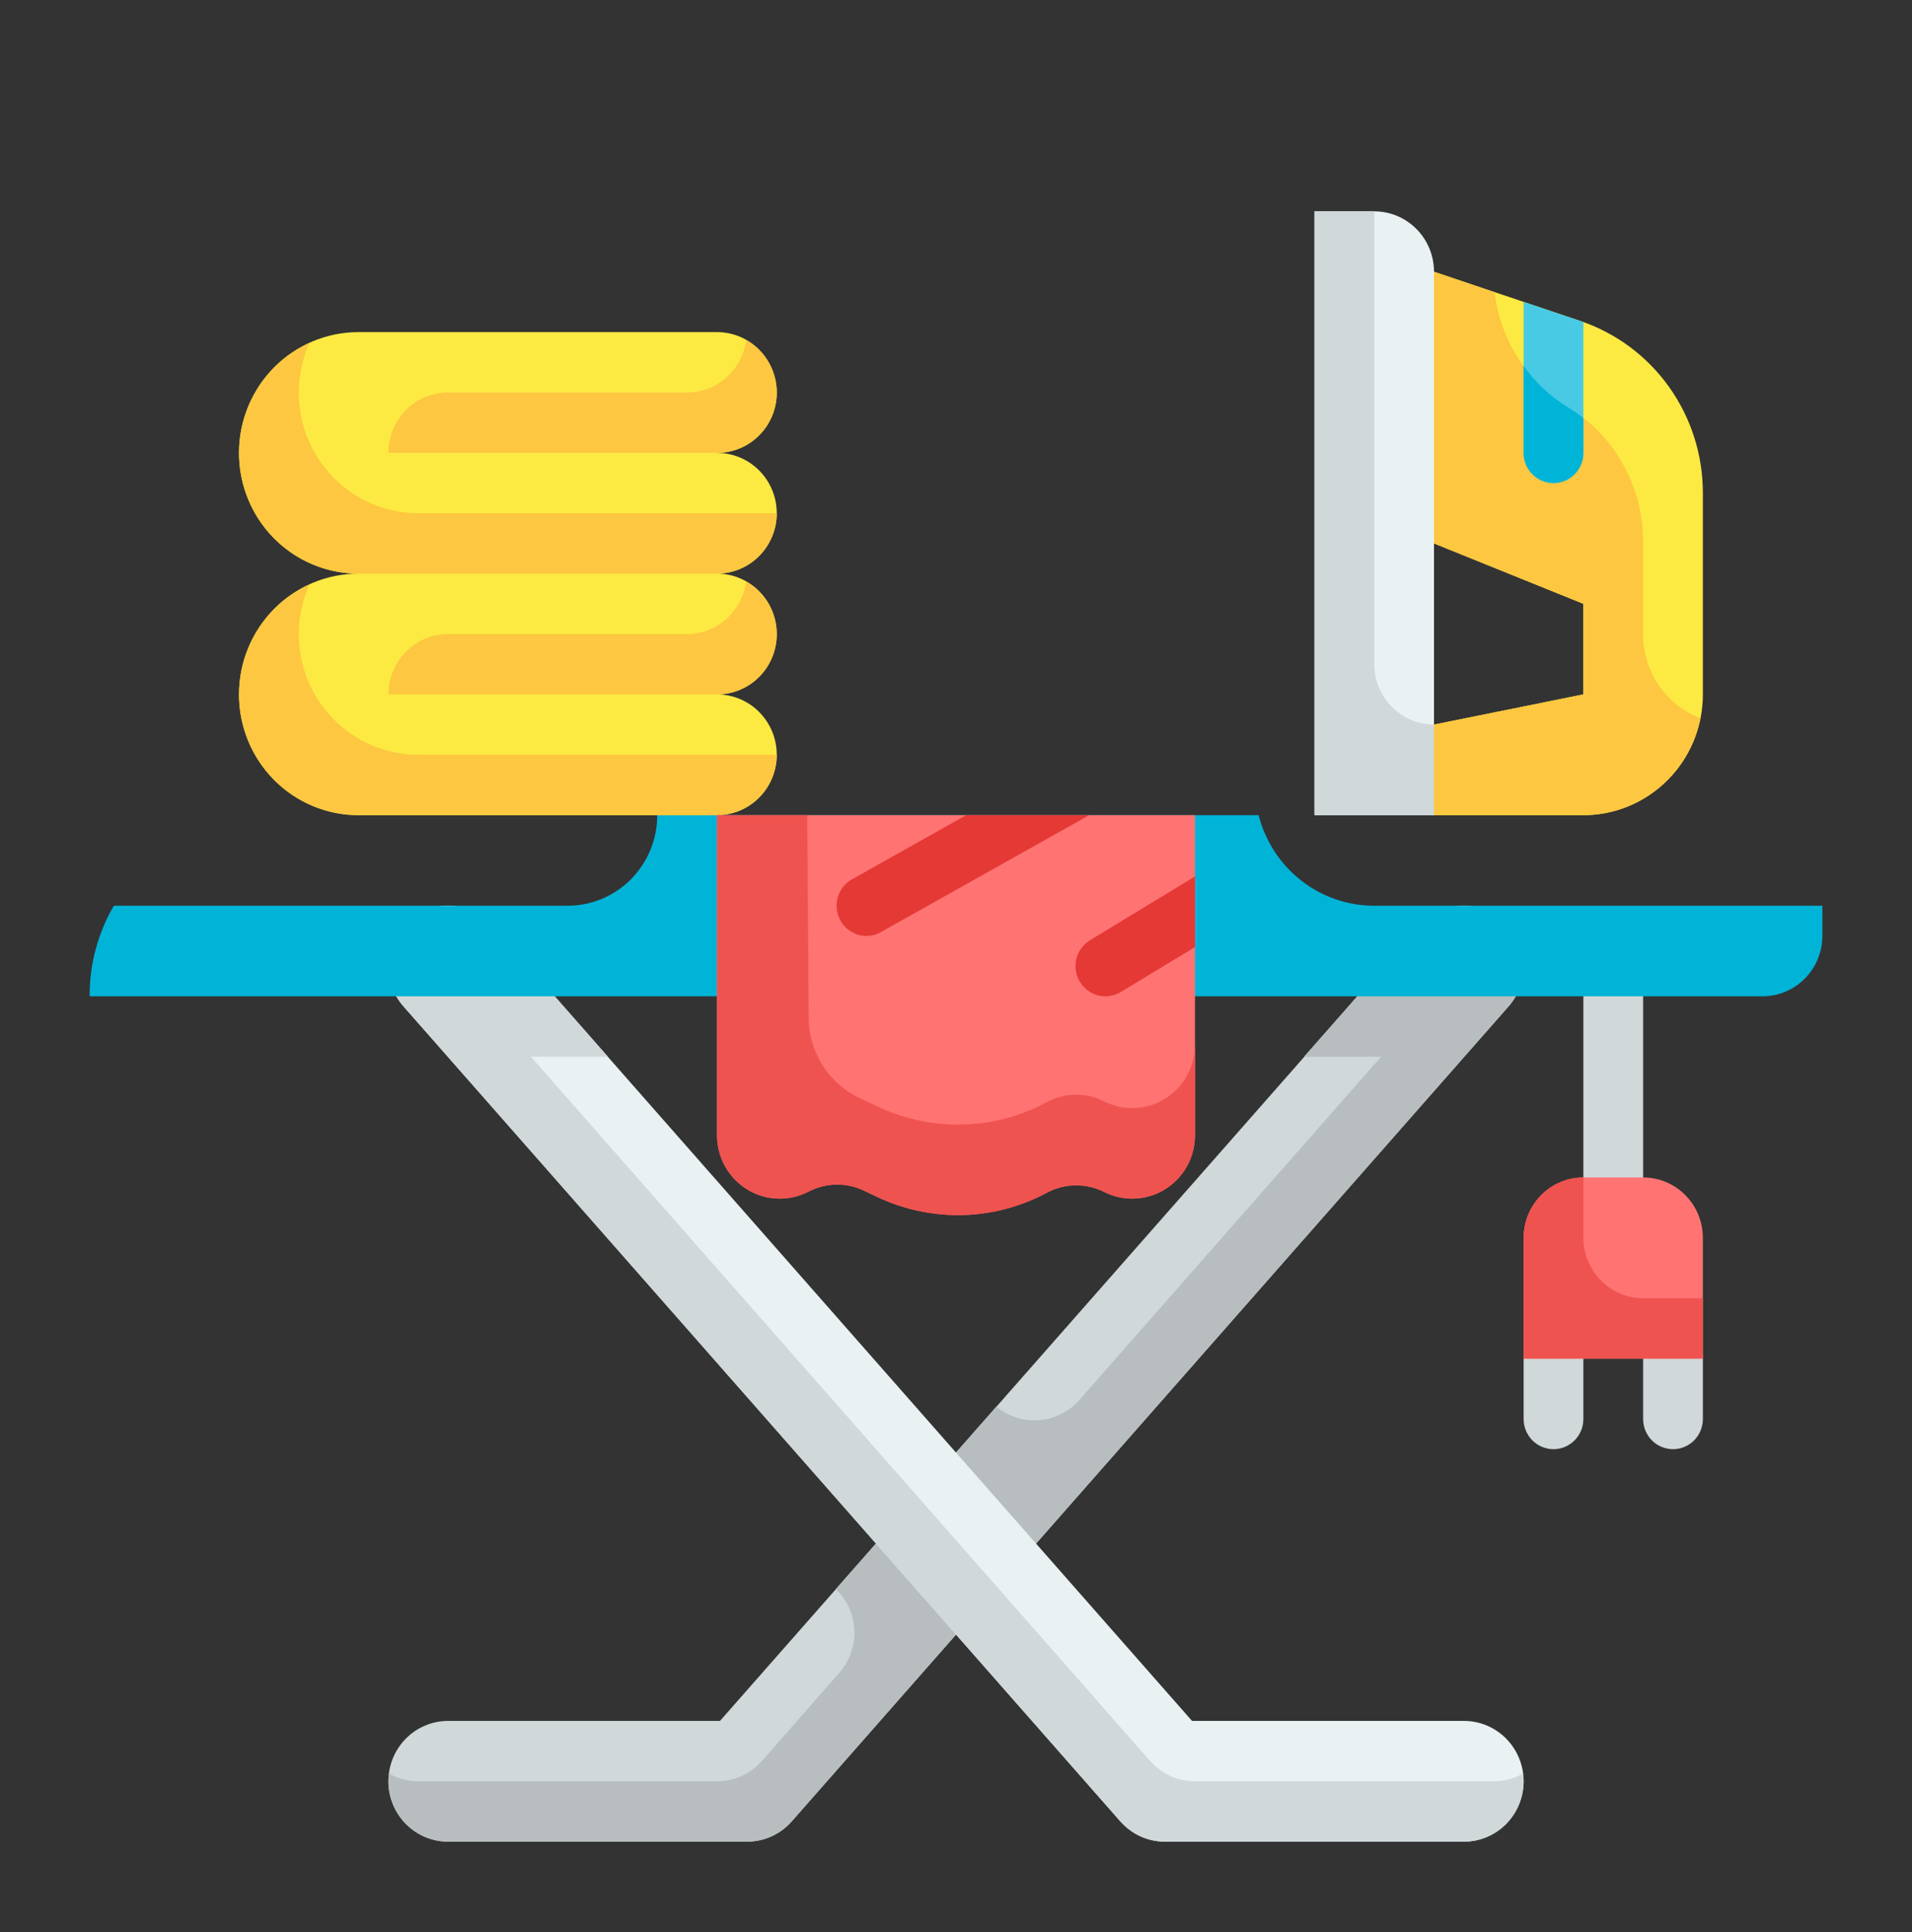 <svg width="95" height="96" viewBox="0 0 95 96" fill="none" xmlns="http://www.w3.org/2000/svg">
<rect x="0" y="0" width="95" height="96" fill="#333333" stroke="none"/>
<path d="M80.156 64.5C79.763 64.5 79.385 64.342 79.107 64.061C78.828 63.779 78.672 63.398 78.672 63V49.5C78.672 49.102 78.828 48.721 79.107 48.439C79.385 48.158 79.763 48 80.156 48C80.55 48 80.927 48.158 81.206 48.439C81.484 48.721 81.641 49.102 81.641 49.5V63C81.641 63.398 81.484 63.779 81.206 64.061C80.927 64.342 80.55 64.5 80.156 64.5Z" fill="#D0D8DA"/>
<path d="M77.188 72C76.794 72 76.416 71.842 76.138 71.561C75.859 71.279 75.703 70.898 75.703 70.5V67.5C75.703 67.102 75.859 66.721 76.138 66.439C76.416 66.158 76.794 66 77.188 66C77.581 66 77.959 66.158 78.237 66.439C78.516 66.721 78.672 67.102 78.672 67.5V70.5C78.672 70.898 78.516 71.279 78.237 71.561C77.959 71.842 77.581 72 77.188 72Z" fill="#D0D8DA"/>
<path d="M83.125 72C82.731 72 82.354 71.842 82.075 71.561C81.797 71.279 81.641 70.898 81.641 70.5V67.5C81.641 67.102 81.797 66.721 82.075 66.439C82.354 66.158 82.731 66 83.125 66C83.519 66 83.896 66.158 84.175 66.439C84.453 66.721 84.609 67.102 84.609 67.5V70.5C84.609 70.898 84.453 71.279 84.175 71.561C83.896 71.842 83.519 72 83.125 72Z" fill="#D0D8DA"/>
<path d="M78.672 58.5H81.641C82.428 58.5 83.183 58.816 83.74 59.379C84.297 59.941 84.609 60.704 84.609 61.5V67.5H75.703V61.5C75.703 60.704 76.016 59.941 76.573 59.379C77.129 58.816 77.885 58.5 78.672 58.5Z" fill="#FF7373"/>
<path d="M84.609 64.5V67.5H75.703V61.5C75.706 60.705 76.019 59.943 76.575 59.381C77.132 58.819 77.885 58.502 78.672 58.5V61.5C78.674 62.295 78.988 63.057 79.544 63.619C80.1 64.181 80.854 64.498 81.641 64.5H84.609Z" fill="#EF5350"/>
<path d="M22.266 91.5H37.109C37.53 91.501 37.946 91.412 38.33 91.239C38.714 91.065 39.056 90.811 39.336 90.494L74.961 49.994C75.484 49.399 75.752 48.618 75.706 47.824C75.66 47.03 75.303 46.286 74.715 45.758C74.126 45.229 73.354 44.958 72.568 45.005C71.781 45.051 71.046 45.412 70.523 46.007L35.773 85.5H22.266C21.478 85.5 20.723 85.816 20.166 86.379C19.61 86.941 19.297 87.704 19.297 88.5C19.297 89.296 19.61 90.059 20.166 90.621C20.723 91.184 21.478 91.5 22.266 91.5V91.5Z" fill="#D0D8DA"/>
<path d="M74.961 49.995L39.336 90.495C39.056 90.812 38.713 91.066 38.33 91.239C37.946 91.412 37.53 91.501 37.109 91.5H22.266C21.479 91.498 20.725 91.181 20.169 90.619C19.613 90.057 19.299 89.295 19.297 88.5C19.299 88.37 19.309 88.239 19.327 88.11C19.768 88.37 20.27 88.505 20.781 88.5H35.625C36.045 88.501 36.461 88.412 36.845 88.239C37.229 88.066 37.572 87.812 37.852 87.495L41.696 83.115C42.184 82.567 42.453 81.857 42.453 81.12C42.453 80.383 42.184 79.673 41.696 79.125L41.533 78.945L49.504 69.885C50.098 70.376 50.857 70.617 51.622 70.559C52.388 70.5 53.101 70.146 53.616 69.57L68.623 52.5H64.793L70.508 46.005C70.767 45.71 71.081 45.469 71.433 45.296C71.784 45.123 72.166 45.022 72.556 44.998C72.946 44.975 73.337 45.029 73.706 45.158C74.076 45.287 74.416 45.488 74.709 45.75C75.001 46.012 75.24 46.33 75.41 46.685C75.581 47.04 75.681 47.426 75.705 47.82C75.728 48.214 75.675 48.609 75.547 48.982C75.419 49.355 75.22 49.7 74.961 49.995V49.995Z" fill="#B8BEBF"/>
<path d="M72.734 91.5H57.891C57.471 91.5 57.057 91.411 56.674 91.237C56.292 91.064 55.95 90.81 55.672 90.494L20.047 49.994C19.523 49.399 19.255 48.618 19.302 47.824C19.348 47.03 19.704 46.286 20.293 45.758C20.881 45.229 21.654 44.958 22.44 45.005C23.226 45.051 23.962 45.412 24.485 46.007L59.227 85.5H72.734C73.522 85.5 74.277 85.816 74.834 86.379C75.39 86.941 75.703 87.704 75.703 88.5C75.703 89.296 75.39 90.059 74.834 90.621C74.277 91.184 73.522 91.5 72.734 91.5V91.5Z" fill="#E9F1F2"/>
<path d="M75.703 88.5C75.701 89.295 75.387 90.057 74.831 90.619C74.275 91.181 73.521 91.498 72.734 91.5H57.891C57.47 91.501 57.054 91.412 56.67 91.239C56.287 91.066 55.944 90.812 55.664 90.495L20.039 49.995C19.78 49.7 19.581 49.355 19.453 48.982C19.325 48.609 19.272 48.214 19.295 47.82C19.343 47.024 19.701 46.279 20.291 45.75C20.882 45.221 21.656 44.951 22.444 44.998C23.232 45.046 23.969 45.408 24.492 46.005L30.207 52.5H26.377L57.148 87.495C57.428 87.812 57.771 88.066 58.155 88.239C58.539 88.412 58.955 88.501 59.375 88.5H74.219C74.73 88.505 75.232 88.37 75.673 88.11C75.691 88.239 75.701 88.37 75.703 88.5V88.5Z" fill="#D0D8DA"/>
<path d="M90.547 45V46.5C90.544 47.295 90.231 48.057 89.675 48.619C89.118 49.181 88.365 49.498 87.578 49.5H4.453C4.446 47.918 4.861 46.363 5.655 45H28.203C29.384 45 30.517 44.526 31.352 43.682C32.187 42.838 32.656 41.694 32.656 40.5H62.537C62.864 41.788 63.606 42.93 64.646 43.745C65.686 44.559 66.965 45.001 68.281 45H90.547Z" fill="#00B4D8"/>
<path d="M35.625 22.5C36.412 22.5 37.167 22.184 37.724 21.621C38.281 21.059 38.594 20.296 38.594 19.5C38.594 18.704 38.281 17.941 37.724 17.379C37.167 16.816 36.412 16.5 35.625 16.5H17.812C16.238 16.5 14.728 17.132 13.614 18.257C12.501 19.383 11.875 20.909 11.875 22.5C11.875 24.091 12.501 25.617 13.614 26.743C14.728 27.868 16.238 28.5 17.812 28.5H35.625C36.412 28.5 37.167 28.184 37.724 27.621C38.281 27.059 38.594 26.296 38.594 25.5C38.594 24.704 38.281 23.941 37.724 23.379C37.167 22.816 36.412 22.5 35.625 22.5Z" fill="#FCEA42"/>
<path d="M38.594 25.5C38.591 26.295 38.278 27.057 37.722 27.619C37.165 28.181 36.412 28.498 35.625 28.5H17.812C16.455 28.502 15.137 28.032 14.081 27.171C13.024 26.309 12.292 25.107 12.007 23.765C11.722 22.424 11.902 21.024 12.515 19.8C13.129 18.576 14.139 17.602 15.378 17.04C15.027 17.812 14.845 18.651 14.844 19.5C14.844 21.091 15.469 22.617 16.583 23.743C17.696 24.868 19.206 25.5 20.781 25.5H38.594Z" fill="#FDC741"/>
<path d="M37.069 16.895C36.977 17.614 36.629 18.275 36.09 18.755C35.551 19.234 34.858 19.499 34.141 19.5H22.266C21.478 19.5 20.723 19.816 20.166 20.379C19.61 20.941 19.297 21.704 19.297 22.5H35.625C36.282 22.503 36.921 22.285 37.442 21.88C37.962 21.475 38.335 20.906 38.5 20.264C38.666 19.622 38.615 18.942 38.356 18.332C38.097 17.721 37.644 17.216 37.069 16.895V16.895Z" fill="#FDC741"/>
<path d="M35.625 34.5C36.412 34.5 37.167 34.184 37.724 33.621C38.281 33.059 38.594 32.296 38.594 31.5C38.594 30.704 38.281 29.941 37.724 29.379C37.167 28.816 36.412 28.5 35.625 28.5H17.812C16.238 28.5 14.728 29.132 13.614 30.257C12.501 31.383 11.875 32.909 11.875 34.5C11.875 36.091 12.501 37.617 13.614 38.743C14.728 39.868 16.238 40.5 17.812 40.5H35.625C36.412 40.5 37.167 40.184 37.724 39.621C38.281 39.059 38.594 38.296 38.594 37.5C38.594 36.704 38.281 35.941 37.724 35.379C37.167 34.816 36.412 34.5 35.625 34.5Z" fill="#FCEA42"/>
<path d="M38.594 37.5C38.591 38.295 38.278 39.057 37.722 39.619C37.165 40.181 36.412 40.498 35.625 40.5H17.812C16.455 40.502 15.137 40.032 14.081 39.171C13.024 38.309 12.292 37.107 12.007 35.765C11.722 34.424 11.902 33.024 12.515 31.8C13.129 30.576 14.139 29.602 15.378 29.04C15.027 29.812 14.845 30.651 14.844 31.5C14.844 33.091 15.469 34.617 16.583 35.743C17.696 36.868 19.206 37.5 20.781 37.5H38.594Z" fill="#FDC741"/>
<path d="M37.069 28.895C36.977 29.614 36.629 30.275 36.09 30.755C35.551 31.234 34.858 31.499 34.141 31.5H22.266C21.478 31.5 20.723 31.816 20.166 32.379C19.61 32.941 19.297 33.705 19.297 34.5H35.625C36.282 34.503 36.921 34.285 37.442 33.88C37.962 33.475 38.335 32.906 38.5 32.264C38.666 31.622 38.615 30.942 38.356 30.332C38.097 29.721 37.644 29.216 37.069 28.895V28.895Z" fill="#FDC741"/>
<path d="M54.87 59.223C54.427 58.999 53.937 58.886 53.442 58.892C52.946 58.897 52.459 59.022 52.021 59.256C50.719 59.953 49.274 60.332 47.801 60.365C46.328 60.398 44.868 60.083 43.537 59.445L42.933 59.156C42.506 58.952 42.039 58.848 41.566 58.854C41.094 58.859 40.63 58.972 40.207 59.185L40.13 59.223C39.655 59.462 39.128 59.574 38.599 59.549C38.069 59.525 37.555 59.364 37.104 59.082C36.653 58.801 36.28 58.408 36.022 57.94C35.763 57.473 35.626 56.946 35.625 56.41V40.5H59.375V56.41C59.374 56.946 59.237 57.473 58.978 57.94C58.72 58.408 58.347 58.801 57.896 59.082C57.445 59.364 56.931 59.525 56.401 59.549C55.872 59.574 55.345 59.462 54.87 59.223V59.223Z" fill="#FF7373"/>
<path d="M59.375 51.915V56.415C59.373 56.951 59.236 57.478 58.976 57.945C58.716 58.413 58.343 58.805 57.891 59.086C57.439 59.367 56.924 59.527 56.394 59.55C55.864 59.574 55.337 59.46 54.862 59.22C54.421 58.999 53.934 58.887 53.441 58.892C52.949 58.897 52.464 59.02 52.027 59.25C50.667 59.988 49.148 60.375 47.604 60.375C46.197 60.373 44.808 60.055 43.537 59.445L42.928 59.16C42.504 58.954 42.038 58.849 41.566 58.854C41.095 58.859 40.632 58.974 40.212 59.19L40.138 59.22C39.663 59.46 39.136 59.574 38.606 59.55C38.076 59.527 37.561 59.367 37.109 59.086C36.657 58.805 36.284 58.413 36.024 57.945C35.764 57.478 35.627 56.951 35.625 56.415V40.5H40.108L40.182 50.73C40.218 51.578 40.495 52.399 40.979 53.093C41.463 53.787 42.135 54.326 42.913 54.645L43.537 54.945C44.808 55.555 46.197 55.873 47.604 55.875C49.148 55.875 50.667 55.488 52.027 54.75C52.476 54.512 52.975 54.388 53.482 54.39C53.962 54.387 54.435 54.5 54.862 54.72C55.337 54.96 55.864 55.074 56.394 55.05C56.924 55.027 57.439 54.867 57.891 54.586C58.343 54.305 58.716 53.913 58.976 53.445C59.236 52.978 59.373 52.451 59.375 51.915V51.915Z" fill="#EF5350"/>
<path d="M54.12 40.5L43.774 46.305C43.553 46.434 43.302 46.501 43.047 46.5C42.719 46.499 42.402 46.389 42.143 46.186C41.884 45.984 41.699 45.7 41.615 45.38C41.532 45.06 41.556 44.721 41.684 44.417C41.811 44.112 42.035 43.858 42.319 43.695L48.005 40.5H54.12Z" fill="#E53935"/>
<path d="M59.375 43.545V47.055L55.679 49.29C55.449 49.425 55.188 49.498 54.922 49.5C54.597 49.5 54.281 49.392 54.022 49.193C53.763 48.993 53.577 48.714 53.491 48.397C53.405 48.08 53.424 47.743 53.546 47.438C53.668 47.133 53.885 46.878 54.165 46.71L59.375 43.545Z" fill="#E53935"/>
<path d="M65.312 10.5H68.281C69.069 10.5 69.824 10.816 70.38 11.379C70.937 11.941 71.25 12.704 71.25 13.5V40.5H65.312V10.5Z" fill="#E9F1F2"/>
<path d="M78.523 15.948L71.25 13.5V27L78.672 30V34.5L71.25 36V40.5H78.672C80.247 40.5 81.757 39.868 82.87 38.743C83.984 37.617 84.609 36.091 84.609 34.5V24.488C84.61 22.599 84.022 20.758 82.93 19.225C81.838 17.693 80.296 16.546 78.523 15.948V15.948Z" fill="#FCEA42"/>
<path d="M84.491 35.685C84.22 37.043 83.493 38.264 82.432 39.142C81.371 40.02 80.043 40.5 78.672 40.5H71.25V36L78.672 34.5V30L71.25 27V13.5L74.263 14.52C74.401 15.694 74.804 16.821 75.439 17.815C76.075 18.808 76.927 19.641 77.93 20.25C79.064 20.933 80.001 21.906 80.646 23.07C81.296 24.233 81.639 25.545 81.641 26.88V31.5C81.635 32.408 81.906 33.297 82.415 34.045C82.925 34.793 83.649 35.366 84.491 35.685V35.685Z" fill="#FDC741"/>
<path d="M71.25 36V40.5H65.312V10.5H68.281V33C68.284 33.795 68.597 34.557 69.153 35.119C69.71 35.681 70.463 35.998 71.25 36V36Z" fill="#D0D8DA"/>
<path d="M77.188 24C77.581 24 77.959 23.842 78.237 23.561C78.516 23.279 78.672 22.898 78.672 22.5V16.014C78.62 15.995 78.572 15.966 78.523 15.948L75.703 15V22.5C75.703 22.898 75.859 23.279 76.138 23.561C76.416 23.842 76.794 24 77.188 24Z" fill="#48CAE4"/>
<path d="M78.672 20.775V22.5C78.672 22.898 78.516 23.279 78.237 23.561C77.959 23.842 77.581 24 77.188 24C76.794 24 76.416 23.842 76.138 23.561C75.859 23.279 75.703 22.898 75.703 22.5V18.18C76.296 19.018 77.054 19.723 77.93 20.25C78.19 20.406 78.438 20.582 78.672 20.775V20.775Z" fill="#00B4D8"/>
</svg>
